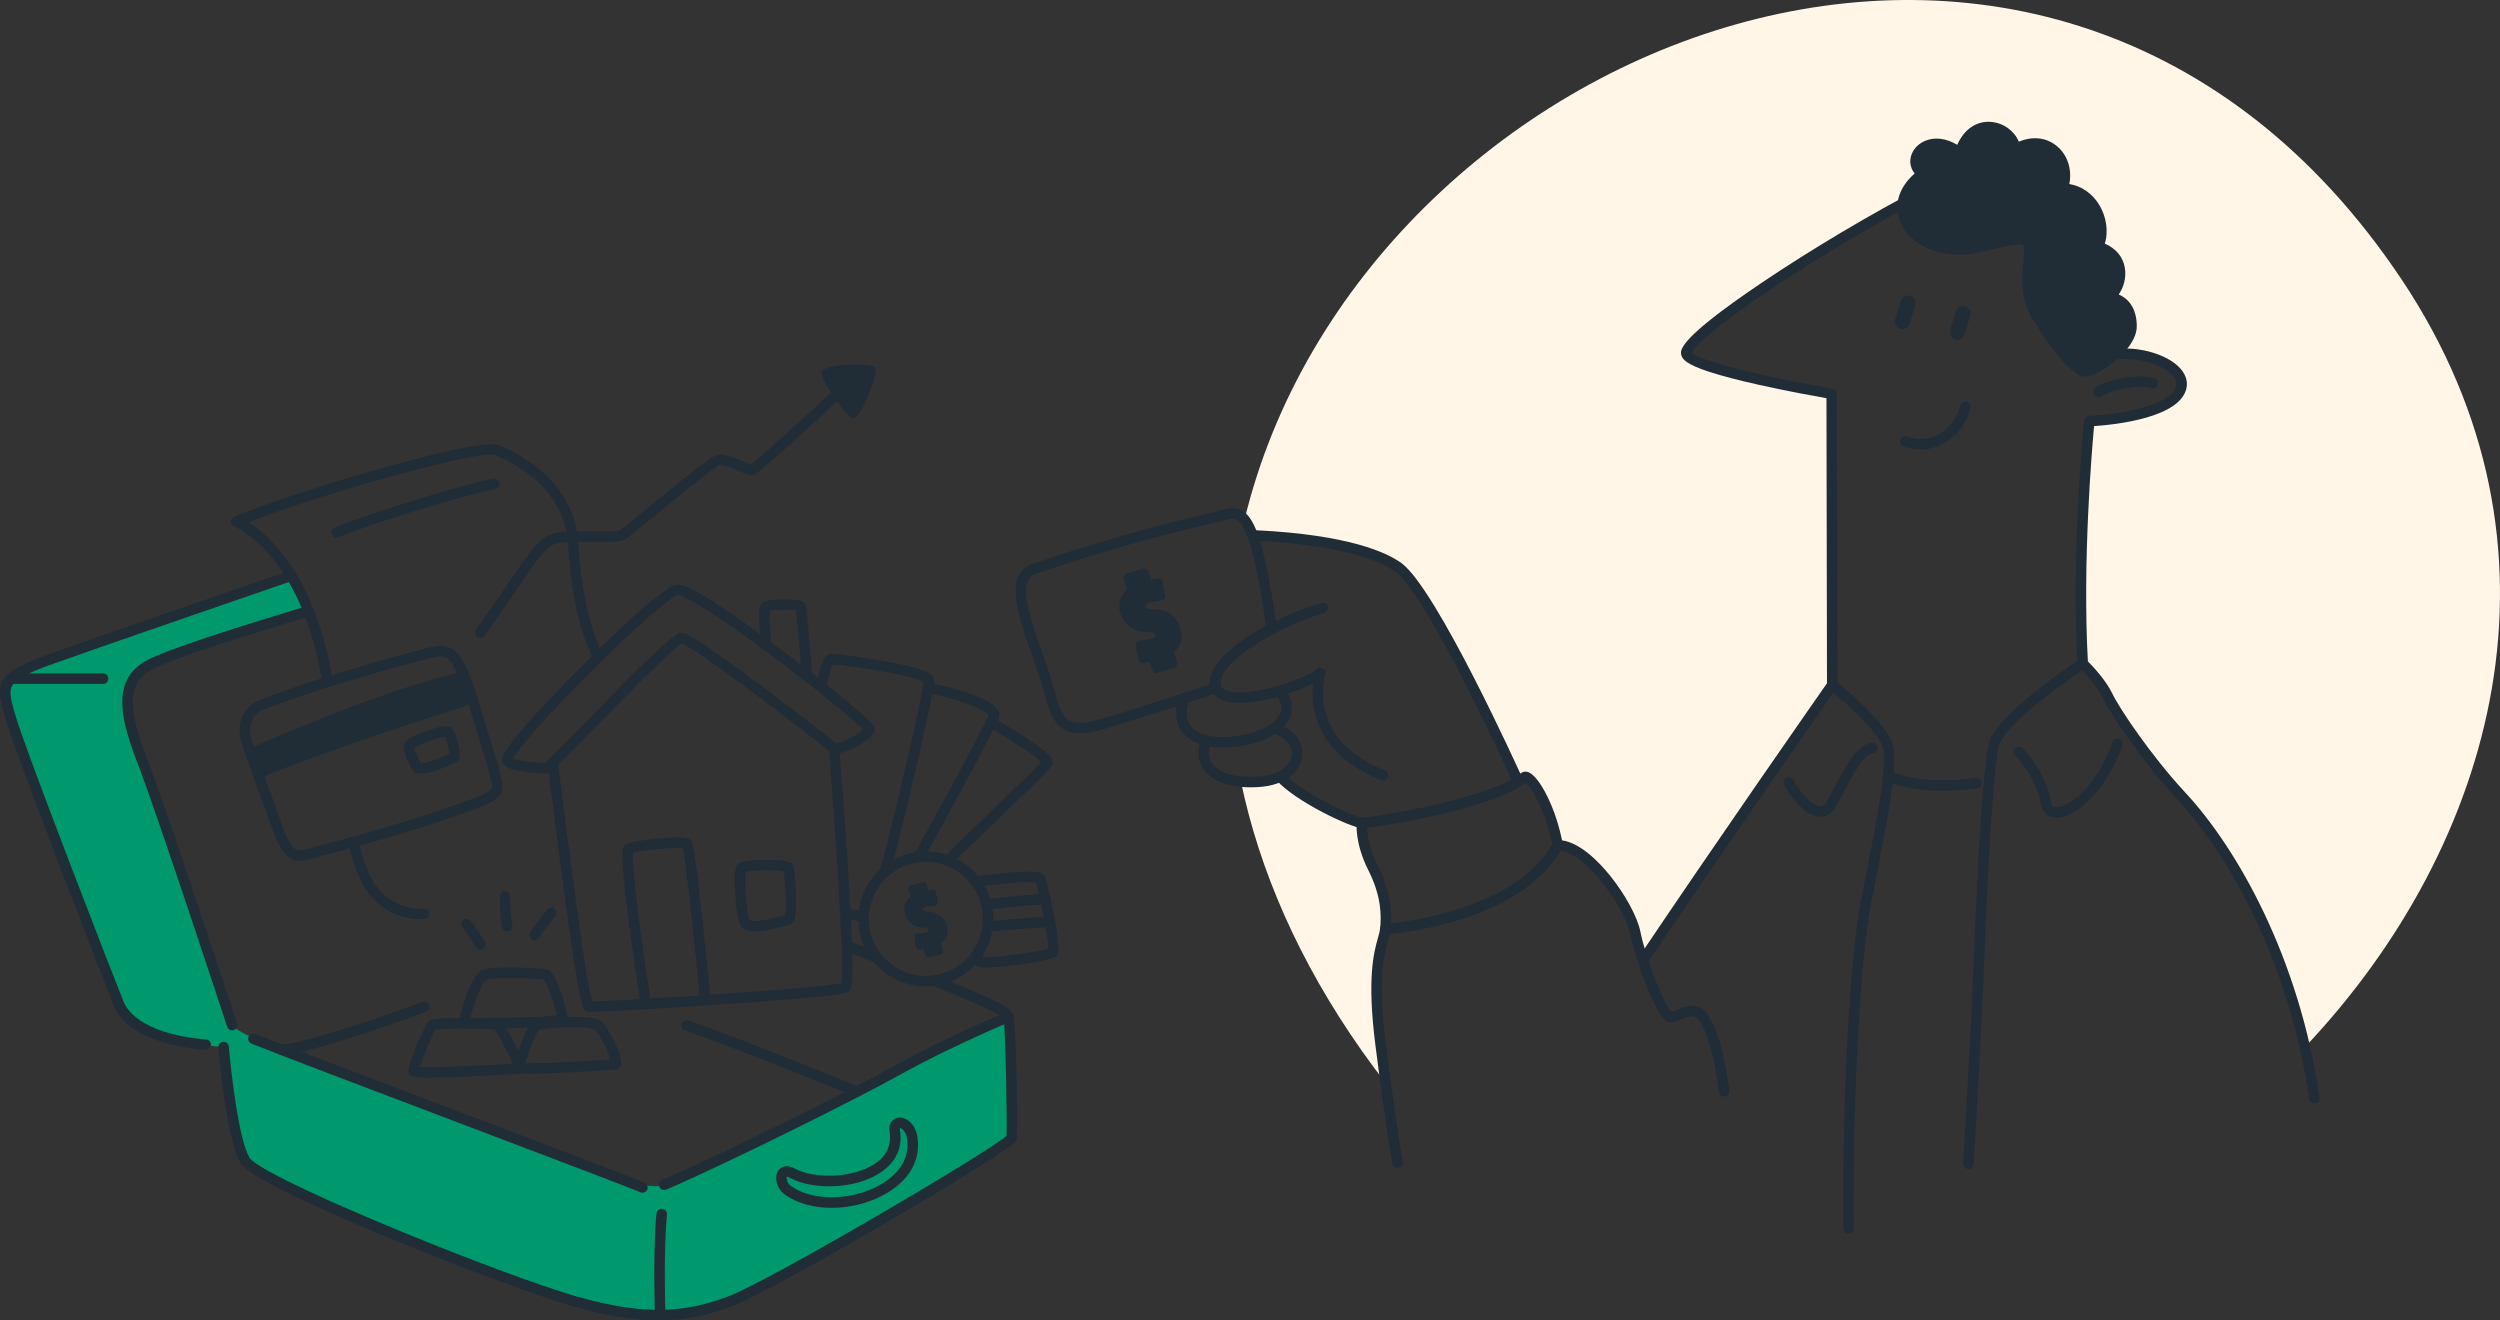 <?xml version="1.0" encoding="UTF-8"?><svg id="Financial_Portfolio" xmlns="http://www.w3.org/2000/svg" viewBox="0 0 1665.392 879.632"><rect x="0" y="0" width="1665.392" height="879.632" fill="#333333" stroke="none"/><defs><style>.cls-1{fill:#202d37;}.cls-2{fill:#00986d;}.cls-3{fill:#fff6e8;}</style></defs><g><path class="cls-2" d="M599.629,711.946c-31.216,17.414-125.91,62.571-157.15,77.304-4.625,2.181-17.274,.51-32.014-5.107-68.282-26.022-250.955-90.413-255.796-101.239-4.841-10.826-46.456-141.542-60.247-177.117-13.803-35.564-12.71-52.621,4.324-62.42,17.045-9.8,106.928-36.229,106.928-36.229l-11.664-23.65s-124.888,42.916-159.882,55.46C-.866,451.479,.441,455.921,7.496,479.416c7.044,23.495,63.161,172.086,71.543,189.055,12.748,25.806,69.904,29.03,69.904,29.03,0,0,5.131,60.912,14.373,75.629,9.241,14.717,153.99,72.885,209.426,90.679,55.436,17.794,84.526,14.028,113.616,3.076,29.078-10.952,186.833-104.018,187.522-108.817,.677-4.787-.344-74.251-2.055-80.76,0,0-40.98,17.212-72.196,34.637Z"/><g><path class="cls-3" d="M818.058,439.131v.006c6.759-6.854,17.021-13.909,29.078-20.217-12.057,6.306-22.326,13.366-29.078,20.211Z"/><path class="cls-3" d="M1599.863,186.177C1367.967-161.128,906.044,26.967,829.056,346.217c1.858,2.302,3.638,5.668,5.382,10.402,53.512,2.376,83.825,11.771,96.986,21.262,22.842,16.475,79.573,142.017,79.573,142.017v.012c2.34-1.093,4.573-2.209,6.664-3.338,0,0,14.907,18.59,19.979,46.492,20.419,0,48.155,40.434,51.659,58.156,.998,5.06,2.851,11.688,5.12,18.601,56.826-84.573,126.135-183.543,126.135-183.543l-.344-193.948s-94.325-15.964-96.808-26.691c-2.304-9.978,74.904-62.504,144.143-100.063-1.984,16.261,15.133,31.477,40.089,30.539,15.418-.582,38.747-11.273,43.118-4.466,4.371,6.794-5.512,27.534,4.704,46.171,10.203,18.625,26.56,38.878,33.366,39.531,3.73,.356,12.734-4.609,20.086-11.403,23.222-2.34,45.66,8.921,44.365,20.787-2.328,21.179-61.482,23.792-61.482,23.792,0,0-8.707,85.832-4.359,161.533,0,0,11.89,11.593,16.535,21.464,4.644,9.859,25.907,41.752,49.354,66.982,27.451,29.553,64.119,88.386,82.079,167.092,127.002-134.343,183.733-332.794,64.463-511.419Z"/><path class="cls-3" d="M922.848,618.986c.938-9.039,.938-22.747-8.101-40.671-9.039-17.936-7.448-30.159-7.448-30.159-5.702,0-42.465-17.105-54.438-30.872-4.038,1.96-9.206,3.278-15.537,3.587-3.92,.19-7.471,.119-10.667-.19,12.282,58.703,38.177,119.103,80.535,179.35,5.167,7.353,10.453,14.42,15.869,21.215-1.022-7.531-2.126-15.941-3.326-25.277-7.174-56.101,2.186-67.944,3.112-76.983Z"/></g><path class="cls-1" d="M1272.537,197.021c-2.666-.82-5.492,.677-6.311,3.343l-3.797,12.349c-.82,2.666,.677,5.492,3.342,6.311h0c2.666,.82,5.492-.677,6.311-3.343l3.797-12.349c.82-2.666-.677-5.492-3.343-6.311Z"/><path class="cls-1" d="M1309.15,204.143c-2.666-.82-5.492,.677-6.311,3.343l-3.797,12.349c-.82,2.666,.677,5.492,3.343,6.311,2.666,.82,5.492-.677,6.311-3.343l3.797-12.349c.82-2.666-.677-5.492-3.343-6.311Z"/><g><path class="cls-1" d="M1404.376,198.258c9.882-6.48,13.418-28.194-6.804-33.86,6.966-14.095-2.477-38.358-23.491-38.72,6.804-20.089-11.017-38.234-31.429-26.245-2.106-15.553-28.675-24.463-37.1,2.43-21.223-16.363-38.158,4.698-24.702,13.907-28.212,20.534-8.589,51.672,26.778,50.342,15.421-.58,38.75-11.273,43.124-4.468,4.374,6.804-5.508,27.541,4.698,46.172,10.206,18.631,26.569,38.882,33.374,39.53,6.804,.648,31.103-16.359,31.106-29.972,.003-19.117-15.067-19.279-15.553-19.117Z"/><path class="cls-1" d="M1415.147,198.262c-1.209-.872-2.494-1.556-3.762-2.08,3.427-4.844,5.095-11.363,4.148-17.473-1.149-7.428-5.953-13.255-13.379-16.411,2.478-8.073,1.116-17.853-3.813-25.943-4.585-7.524-11.66-12.388-19.829-13.774,1.892-9.862-1.227-19.508-8.477-25.409-6.958-5.665-16.122-6.612-25.155-2.779-2.938-7.108-10.16-12.48-18.415-13.18-9.755-.819-17.989,4.805-22.623,15.253-7.426-4.423-15.116-5.378-21.604-2.565-5.436,2.358-9.128,7.101-9.633,12.376-.324,3.385,.703,6.615,2.88,9.293-10.092,8.809-13.9,20.067-10.201,30.748,5.089,14.694,22.168,24.045,42.475,23.29,6.347-.239,13.635-2.016,20.683-3.735,5.26-1.283,10.227-2.494,14.092-2.871,4.587-.448,5.268,.523,5.273,.533,1.059,1.647,.57,6.533,.099,11.259-.946,9.47-2.243,22.441,4.475,34.703,8.833,16.123,26.419,40.409,36.111,41.333,.221,.021,.447,.031,.682,.031,5.614-.001,15.052-5.915,21.757-12.01,4.667-4.243,12.498-12.676,12.499-21.476,.002-10.861-4.503-16.389-8.282-19.113Zm-8.926,35.41c-7.61,6.919-15.301,10.385-17.065,10.19-4.153-.396-19.53-17.454-30.637-37.727-5.675-10.36-4.551-21.606-3.648-30.643,.673-6.727,1.203-12.04-1.175-15.74-1.813-2.821-4.963-3.845-9.001-3.845-4.922,0-11.164,1.522-17.911,3.167-6.71,1.636-13.648,3.329-19.288,3.541-16.966,.633-31.586-7.005-35.596-18.585-3.062-8.84,.951-18.109,11.01-25.43,.92-.669,1.457-1.743,1.44-2.88-.017-1.137-.585-2.195-1.523-2.837-2.346-1.605-3.471-3.658-3.252-5.936,.258-2.698,2.397-5.297,5.45-6.621,5.207-2.257,11.909-.687,18.39,4.309,.907,.699,2.099,.91,3.188,.567,1.092-.344,1.946-1.2,2.288-2.292,3.134-10.003,9.313-15.365,16.983-14.719,6.649,.564,12.495,5.708,13.308,11.713,.157,1.161,.885,2.166,1.938,2.678,1.054,.513,2.292,.463,3.303-.129,7.756-4.554,15.481-4.499,21.194,.151,5.992,4.878,8.013,13.495,5.147,21.953-.358,1.058-.19,2.224,.454,3.138,.643,.914,1.684,1.465,2.801,1.484,10.332,.178,15.928,6.856,18.344,10.821,4.413,7.243,5.245,16.425,2.07,22.849-.462,.934-.483,2.025-.06,2.976,.425,.951,1.25,1.665,2.253,1.945,8.751,2.452,11.35,7.886,11.988,12.012,.907,5.861-1.798,12.691-6.158,15.551-1.471,.964-1.998,2.87-1.231,4.453,.658,1.359,2.091,2.116,3.545,1.952,.546,.015,4.41,.231,7.499,3.223,2.761,2.674,4.16,6.851,4.159,12.415-.001,4.46-3.722,10.4-10.208,16.297Zm-.738-32.094c-.002,.001-.005,.002-.007,.002,.002-.001,.005-.001,.007-.002Zm-.009,.003c-.002,.001-.004,.001-.006,.002,.002-.001,.004-.001,.006-.002Z"/></g><path class="cls-1" d="M1455.886,528.128c-23.126-24.882-44.337-56.718-48.753-66.101-4.106-8.726-13.254-18.424-16.278-21.5-3.673-66.364,2.683-141.013,4.131-156.681,13.405-.885,59.433-5.469,61.763-26.725,.578-5.284-2.242-10.616-7.944-15.014-11.485-8.862-34.898-13.987-55.659-6.037-1.805,.691-2.708,2.715-2.017,4.521,.691,1.804,2.713,2.706,4.521,2.017,17.712-6.785,38.762-2.764,48.88,5.042,2.141,1.651,5.67,4.978,5.261,8.709-1.45,13.237-36.442,19.701-58.158,20.666-1.735,.077-3.151,1.415-3.327,3.144-.087,.861-8.678,86.989-4.362,162.09,.05,.871,.425,1.693,1.05,2.304,.114,.111,11.497,11.284,15.808,20.446,4.703,9.992,26.006,42.113,49.96,67.886,33.55,36.097,74.154,107.356,87.499,199.099,.254,1.742,1.749,2.997,3.46,2.996,.167,0,.337-.012,.508-.036,1.913-.278,3.238-2.055,2.96-3.968-13.576-93.335-55.031-165.987-89.3-202.856Z"/><path class="cls-1" d="M1281.713,124.117c-34.712,17.948-75.272,42.054-108.5,64.482-55.602,37.53-53.934,44.743-53.222,47.823,.675,2.916,3.382,6.295,18.495,11.237,8.238,2.693,19.505,5.641,33.485,8.761,18.838,4.203,37.677,7.608,44.737,8.85l.348,189.913c-7.12,10.179-72.227,103.341-125.54,182.69-1.078,1.605-.651,3.779,.953,4.857,.6,.402,1.277,.595,1.949,.595,1.126,0,2.232-.543,2.908-1.548,56.152-83.575,125.405-182.497,126.099-183.486,.413-.59,.634-1.294,.633-2.015l-.354-193.958c-.003-1.706-1.234-3.16-2.916-3.445-.224-.037-22.651-3.846-45.584-8.906-39.368-8.686-46.835-13.622-48.239-15.081,1.403-3.493,13.771-16.113,52.724-42.206,32.494-21.766,71.836-45.073,105.239-62.345,1.717-.888,2.39-3,1.502-4.716-.889-1.717-3.001-2.39-4.717-1.501Z"/><path class="cls-1" d="M1222.765,453.565c-1.5-1.219-3.704-.991-4.923,.511-1.219,1.5-.99,3.704,.511,4.923,9.101,7.391,33.273,28.72,35.795,38.527,3.154,12.271-2.897,44.098-13.863,99.297-11.665,58.713-13.042,189.682-12.393,221.503,.039,1.908,1.598,3.429,3.498,3.429,.023,0,.048,0,.072-.001,1.933-.039,3.468-1.638,3.428-3.57-.645-31.654,.708-161.851,12.26-219.997,11.488-57.819,17.318-88.633,13.777-102.402-3.546-13.793-34.629-39.351-38.162-42.219Z"/><path class="cls-1" d="M1385.513,439.132c-5.769,3.795-56.493,37.609-60.792,56.366-5.037,21.98-9.045,121.842-9.797,141.637-1.846,48.535-7.041,137.07-7.094,137.959-.113,1.93,1.359,3.586,3.289,3.699,.069,.004,.139,.006,.208,.006,1.839,0,3.382-1.435,3.491-3.295,.052-.889,5.252-89.495,7.1-138.103,2.067-54.381,5.828-123.766,9.625-140.338,3.112-13.578,42.79-42.199,57.815-52.082,1.615-1.062,2.063-3.232,1.001-4.847-1.062-1.614-3.231-2.063-4.847-1.002Z"/><path class="cls-1" d="M1411.883,492.246c-1.815-.66-3.825,.269-4.49,2.084-11.637,31.791-30.794,44.051-37.973,43.308-1.307-.138-2.695-.646-3.086-3.38-1.642-11.495-9.837-26.919-19.062-35.877-1.388-1.348-3.603-1.314-4.949,.072-1.347,1.387-1.315,3.603,.072,4.949,7.978,7.747,15.608,22.032,17.01,31.846,.761,5.325,4.232,8.821,9.285,9.351,.453,.048,.915,.071,1.387,.071,12.933,0,32.838-17.74,43.891-47.934,.664-1.815-.269-3.825-2.084-4.49Z"/><path class="cls-1" d="M1316.131,518.21c-.367,.058-36.892,5.559-56.62-4.742-1.714-.896-3.828-.232-4.723,1.482-.894,1.714-.231,3.828,1.482,4.723,10.782,5.629,25.457,7.077,37.712,7.077,12.46,0,22.418-1.498,23.219-1.622,1.91-.296,3.22-2.084,2.924-3.994-.296-1.91-2.09-3.226-3.994-2.924Z"/><path class="cls-1" d="M1247.08,494.771c-9.837,.915-17.381,15.182-24.676,28.977-2.085,3.942-4.055,7.666-5.918,10.739-1.48,2.44-2.854,2.69-3.892,2.648-5.976-.28-14.979-11.477-17.891-17.482-.843-1.738-2.936-2.467-4.677-1.622-1.739,.844-2.465,2.937-1.622,4.677,2.689,5.546,13.34,20.927,23.862,21.42,.171,.008,.345,.013,.523,.013,2.867,0,6.704-1.114,9.682-6.024,1.969-3.248,3.985-7.06,6.119-11.096,5.516-10.431,13.07-24.716,19.137-25.279,1.925-.18,3.34-1.885,3.161-3.81-.18-1.925-1.876-3.335-3.81-3.161Z"/><path class="cls-1" d="M1310.073,267.467c-1.888-.434-3.764,.736-4.2,2.619-1.88,8.105-7.596,15.55-14.917,19.43-4.538,2.404-11.782,4.561-20.542,1.182-1.803-.698-3.829,.202-4.525,2.005-.695,1.803,.202,3.829,2.006,4.525,3.792,1.463,7.696,2.191,11.574,2.191,5.072,0,10.1-1.246,14.765-3.718,9.198-4.875,16.099-13.859,18.458-24.034,.438-1.883-.735-3.763-2.618-4.2Z"/><path class="cls-1" d="M1435.094,251.782c-11.992-3.083-30.896,.923-39.153,6.427-1.608,1.072-2.043,3.245-.971,4.854,.675,1.012,1.784,1.559,2.915,1.559,.667,0,1.342-.191,1.938-.588,6.143-4.095,22.926-8.197,33.528-5.472,1.865,.479,3.779-.646,4.261-2.518,.481-1.872-.645-3.78-2.519-4.261Z"/><path class="cls-1" d="M1136.677,674.714c-6.606-7.575-14.552-4.165-19.299-2.127-1.316,.565-3.248,1.394-4.075,1.441-4.273-3.7-17.011-35.489-20.572-53.49-1.909-9.643-10.023-24.608-20.193-37.236-7.139-8.865-21.164-23.737-34.897-23.737-1.933,0-3.5,1.567-3.5,3.5s1.567,3.5,3.5,3.5c18.171,0,44.87,38.395,48.223,55.333,1.731,8.75,6.021,22.408,10.926,34.795,8.94,22.572,12.817,23.63,14.473,24.082,2.928,.798,5.817-.442,8.877-1.755,5.566-2.389,8.316-3.085,11.262,.294,7.66,8.786,12.458,37.704,13.66,48.105,.206,1.784,1.719,3.099,3.473,3.099,.134,0,.27-.008,.405-.023,1.92-.222,3.297-1.958,3.075-3.878-.185-1.614-4.686-39.685-15.337-51.902Z"/><path class="cls-1" d="M1012.439,523.09c-.46,.21-.95,.31-1.44,.31-1.33,0-2.6-.76-3.19-2.06-19.49-43.13-60.96-128.02-78.43-140.62-7.11-5.13-29.87-17.09-89.99-20.36-2.27-.12-4.6-.23-6.98-.33-.17-.01-.33-.03-.49-.06-.25-.74-.51-1.46-.76-2.14-.47-1.27-.93-2.41-1.38-3.43,.66-.87,1.73-1.42,2.92-1.36,1.41,.06,2.8,.12,4.18,.19,61.78,3,87,14.89,96.6,21.81,23.33,16.84,78.38,138.26,80.71,143.42,.8,1.76,.01,3.83-1.75,4.63Z"/><path class="cls-1" d="M859.469,477.48c-4.25,10.9-19.08,18.47-39.68,20.24-2.07,.18-4.02,.26-5.86,.26-16.69,0-23.99-6.85-26.95-11.24-3.12-4.62-4.19-10.33-3.21-16.2,.46-2.74,1.37-5.52,2.73-8.25,.48-.15,.96-.31,1.43-.46,1.19-.39,2.38-.77,3.56-1.16,1.59,.92,2.19,2.93,1.35,4.6-.46,.9-.85,1.8-1.17,2.71-1.97,5.42-1.61,10.82,1.11,14.84,4.19,6.22,13.57,9.04,26.41,7.93,17.35-1.5,30.6-7.7,33.76-15.81,1.96-5.04-.72-9.49-3.33-12.33-1.3-1.42-1.2-3.64,.22-4.94,1.43-1.31,3.64-1.21,4.95,.22,5.57,6.08,7.23,13.04,4.68,19.59Z"/><path class="cls-1" d="M849.318,481.899c-1.869-.464-3.773,.675-4.241,2.552-.467,1.876,.676,3.774,2.552,4.241,8.335,2.073,13.516,7.773,12.892,14.184-.602,6.182-7.083,13.688-23.37,14.498-20.12,1.019-27.336-5.374-29.849-9.266-2.498-3.869-2.624-8.631-.349-13.065,.883-1.72,.204-3.83-1.516-4.713-1.722-.88-3.83-.204-4.712,1.516-3.398,6.621-3.138,14.119,.696,20.058,3.118,4.831,11.307,12.572,31.737,12.572,1.389,0,2.836-.036,4.34-.11,20.741-1.034,29.118-11.857,29.99-20.811,.974-10.007-6.328-18.71-18.17-21.655Z"/><path class="cls-1" d="M1018.074,514.353c-1.815-.657-3.633-.379-4.995,.756-20.803,17.379-100.055,29.551-105.766,29.551-4.433-.153-39.981-16.054-51.82-29.679-1.267-1.457-3.477-1.615-4.938-.346-1.459,1.268-1.614,3.479-.346,4.938,12.398,14.269,50.351,32.087,57.092,32.087,6.285,0,84.669-11.581,109.105-30.252,3.75,3.119,13.586,19.157,17.791,42.283,.308,1.69,1.78,2.875,3.439,2.875,.208,0,.418-.018,.63-.058,1.902-.346,3.163-2.168,2.817-4.069-4.429-24.356-15.801-45.476-23.01-48.086Z"/><path class="cls-1" d="M923.206,695.532c-5.581-43.682-1.113-59.649,1.556-69.189,.722-2.58,1.345-4.808,1.571-6.991,.951-9.203,1.109-23.634-8.46-42.616-8.347-16.556-7.117-27.978-7.099-28.14,.24-1.91-1.109-3.657-3.021-3.906-1.912-.244-3.674,1.101-3.923,3.019-.07,.542-1.623,13.503,7.792,32.178,8.741,17.342,8.608,30.418,7.747,38.745-.165,1.592-.688,3.46-1.35,5.825-2.812,10.052-7.519,26.874-1.758,71.963,7.099,55.549,11.207,78.495,11.248,78.721,.306,1.691,1.779,2.879,3.44,2.879,.206,0,.415-.019,.626-.057,1.901-.344,3.166-2.164,2.822-4.066-.04-.224-4.123-23.037-11.193-78.363Z"/><path class="cls-1" d="M1039.298,559.982c-1.702-.914-3.824-.275-4.74,1.426-25.411,47.275-111.097,54.029-111.959,54.092-1.928,.141-3.377,1.816-3.237,3.744,.133,1.842,1.669,3.247,3.486,3.247,.085,0,.17-.003,.256-.009,3.678-.266,90.382-7.087,117.62-57.76,.915-1.703,.276-3.825-1.426-4.74Z"/><path class="cls-1" d="M560.587,254.971c-20.588,19.255-54.202,50.099-60.528,54.438-1.256-.39-3.589-1.373-5.381-2.127-5.411-2.279-11.546-4.855-15.706-4.54-3.732,.287-13.391,7.528-46.982,35.219-8.503,7.009-17.295,14.257-18.858,15.169-2.013,1.119-12.625,1.001-19.647,.923-8.504-.093-17.296-.191-22.971,.859-10.17,1.883-15.436,9.557-32.882,34.982-5.409,7.883-12.141,17.693-20.606,29.669-1.116,1.579-.741,3.763,.837,4.878,.614,.434,1.319,.643,2.018,.643,1.098,0,2.179-.516,2.861-1.48,8.494-12.015,15.241-21.848,20.662-29.749,17.045-24.841,21.337-30.755,28.385-32.06,5.006-.927,13.453-.832,21.619-.742,12.556,.141,19.828,.121,23.25-1.875,1.963-1.145,8.134-6.21,19.786-15.815,13.576-11.191,38.722-31.921,43.279-33.651,.022,0,.044-.001,.066-.001,2.62,0,8.341,2.409,12.173,4.023,4.421,1.861,6.814,2.833,8.641,2.833,1.873,0,3.226,0,34.668-28.684,15.062-13.741,29.95-27.66,30.098-27.799,1.412-1.32,1.486-3.535,.166-4.947-1.32-1.411-3.535-1.487-4.947-.166Z"/><g><path class="cls-1" d="M548.861,248.21c-1.472,1.991,16.244,29.61,19.945,28.787,3.701-.823,14.805-29.199,12.954-31.255-1.851-2.056-29.404-2.262-32.9,2.467Z"/><path class="cls-1" d="M564.772,242.98c-6.581,.317-14.892,1.327-17.118,4.338-.507,.687-1.695,2.293,6.983,15.644,6.71,10.32,11.448,15.542,14.099,15.542,.137,0,.269-.014,.395-.042,4.837-1.075,12.581-24.15,12.655-24.383,2.298-7.182,1.798-8.552,1.088-9.34-2.244-2.493-17.944-1.768-18.103-1.759Zm3.801,32.499c-3.605-1.343-17.473-22.682-18.265-26.645,3.623-3.374,26.325-3.666,30.181-2.111,.21,4.354-9.167,26.942-11.916,28.756Z"/></g><path class="cls-1" d="M329.644,318.925c-5.314-.616-76.07,20.02-106.777,32.507-1.79,.728-2.652,2.77-1.924,4.561,.553,1.359,1.862,2.183,3.244,2.183,.439,0,.885-.084,1.317-.259,32.658-13.281,98.155-31.614,103.567-32.02,1.822,.1,3.425-1.25,3.641-3.087,.226-1.919-1.147-3.659-3.067-3.885Zm-.817,6.952c.049,.006,.108,.013,.178,.017-.07-.003-.129-.011-.178-.017Z"/><path class="cls-1" d="M192.871,380.173c-1.249,.43-125.311,43.076-159.921,55.474-17.042,6.104-27.022,10.733-30.951,17.7-3.902,6.919-1.497,14.938,2.144,27.074,7.235,24.115,65.15,173.509,71.661,189.373,9.916,24.161,49.166,28.749,60.96,29.579,.084,.006,.167,.009,.249,.009,1.821,0,3.358-1.409,3.488-3.254,.136-1.929-1.317-3.602-3.245-3.737-22.209-1.565-48.313-9.02-54.977-25.255-6.495-15.826-64.241-164.756-71.432-188.727-3.237-10.788-5.191-17.301-2.752-21.624,2.473-4.385,9.849-8.328,27.214-14.549,34.568-12.383,158.588-55.015,159.836-55.444,1.828-.628,2.801-2.62,2.172-4.448-.628-1.827-2.617-2.801-4.448-2.172Z"/><path class="cls-1" d="M68.647,448.603H7.338c-1.933,0-3.5,1.567-3.5,3.5s1.567,3.5,3.5,3.5h61.309c1.933,0,3.5-1.567,3.5-3.5s-1.567-3.5-3.5-3.5Z"/><path class="cls-1" d="M204.689,403.777c-3.687,1.084-90.486,26.661-107.685,36.553-21.528,12.384-17.909,35.631-5.852,66.725,13.601,35.076,59.722,175.525,60.186,176.94,.484,1.474,1.853,2.409,3.325,2.409,.362,0,.73-.057,1.092-.176,1.837-.603,2.837-2.58,2.234-4.417-.465-1.416-46.643-142.041-60.311-177.288-14.918-38.473-9.983-50.765,2.815-58.126,16.484-9.482,105.274-35.642,106.169-35.905,1.855-.545,2.916-2.491,2.371-4.345-.545-1.854-2.489-2.915-4.345-2.371Z"/><path class="cls-1" d="M429.594,787.967c-2.832-1.498-47.511-18.463-120.176-46.017-59.908-22.718-121.856-46.208-139.294-53.219-1.794-.725-3.832,.148-4.553,1.941-.721,1.794,.148,3.832,1.942,4.553,17.503,7.037,79.484,30.54,139.424,53.27,57.117,21.659,116.178,44.055,119.383,45.659,.522,.276,1.082,.407,1.634,.407,1.255,0,2.468-.678,3.096-1.864,.904-1.708,.252-3.826-1.456-4.731Z"/><path class="cls-1" d="M670.466,674.086c-.412,.173-41.52,17.481-72.545,34.797-31.32,17.482-117.717,60.333-156.829,77.147-1.776,.764-2.597,2.822-1.833,4.599,.57,1.325,1.86,2.118,3.217,2.118,.461,0,.93-.092,1.381-.285,39.272-16.884,126.025-59.911,157.476-77.466,30.678-17.123,71.435-34.284,71.843-34.455,1.782-.749,2.621-2.8,1.872-4.582-.749-1.783-2.8-2.621-4.582-1.873Z"/><path class="cls-1" d="M441.109,805.314c-1.929-.188-3.631,1.233-3.812,3.157-2.426,25.877-1.038,67.357-1.024,67.773,.065,1.891,1.619,3.38,3.496,3.38,.041,0,.081-.001,.122-.002,1.932-.066,3.444-1.687,3.378-3.618-.014-.412-1.387-41.451,.998-66.879,.18-1.925-1.233-3.632-3.158-3.812Z"/><path class="cls-1" d="M572.267,723.941c-.724-.296-72.888-29.804-113.498-44.138-1.822-.642-3.821,.312-4.465,2.136-.644,1.823,.312,3.822,2.135,4.466,40.448,14.275,112.454,43.719,113.177,44.015,.434,.178,.883,.262,1.324,.262,1.379,0,2.686-.82,3.241-2.175,.732-1.789-.124-3.833-1.914-4.565Z"/><path class="cls-1" d="M313.562,613.496c-1.159-1.546-3.352-1.861-4.9-.7-1.546,1.159-1.86,3.353-.7,4.899,4.981,6.642,8.893,13.048,8.932,13.112,.659,1.082,1.812,1.68,2.993,1.68,.62,0,1.248-.165,1.817-.511,1.651-1.005,2.175-3.158,1.17-4.809-.166-.273-4.119-6.749-9.312-13.672Z"/><path class="cls-1" d="M340.014,597.146c.05-1.933-1.475-3.54-3.407-3.591-1.894-.018-3.54,1.475-3.591,3.407-.201,7.686,.281,14.64,1.435,20.665,.321,1.676,1.788,2.843,3.434,2.843,.218,0,.44-.021,.662-.064,1.899-.363,3.143-2.196,2.78-4.096-1.059-5.532-1.5-11.98-1.312-19.165Z"/><path class="cls-1" d="M364.543,605.963c-.301,.358-7.423,8.859-11.293,15.188-1.009,1.649-.489,3.804,1.16,4.812,.57,.349,1.2,.515,1.822,.515,1.179,0,2.33-.596,2.989-1.675,3.595-5.88,10.612-14.255,10.682-14.339,1.243-1.48,1.051-3.688-.43-4.932-1.478-1.242-3.686-1.05-4.931,.43Z"/><path class="cls-1" d="M281.379,667.387c-.699,.262-70.155,26.188-93.845,28.558-1.923,.192-3.327,1.907-3.134,3.831,.18,1.805,1.702,3.151,3.478,3.151,.117,0,.234-.006,.353-.018,24.59-2.46,92.714-27.885,95.602-28.966,1.811-.678,2.728-2.695,2.051-4.506-.678-1.81-2.695-2.724-4.505-2.051Z"/><g><g><path class="cls-1" d="M401.287,435.594c-6.067-13.044-13.377-33.303-16.073-74.522-2.811-42.959-44.833-61.348-53.228-64.598-7.723-2.987-45.177,6.365-75.24,14.737-38.702,10.778-78.249,23.736-100.752,33.012-1.323,.545-2.174,1.843-2.16,3.274,.015,1.431,.905,2.711,2.239,3.229,.115,.044,11.688,4.659,24.704,20.209,11.731,14.016,26.989,39.941,34.06,84.409,2.266-.728,4.516-1.442,6.744-2.14-7.455-45.767-23.472-72.627-35.827-87.226-7.799-9.216-15.105-14.835-20.177-18.054,54.523-21.266,154.775-48.098,163.882-44.922,7.7,2.981,46.237,19.811,48.77,58.527,2.772,42.377,10.387,63.419,16.712,77.017,.815,1.753,2.898,2.511,4.649,1.698,1.752-.815,2.513-2.897,1.697-4.65Z"/><path class="cls-1" d="M243.28,591.893c8.889,13.604,21.835,20.495,38.493,20.495,.292,0,.589-.002,.884-.006,1.933-.028,3.477-1.618,3.449-3.551-.028-1.915-1.589-3.449-3.499-3.449h-.052c-14.528,.197-25.769-5.616-33.416-17.318-4.808-7.358-8.153-16.985-9.88-28.256-2.35,.657-4.617,1.285-6.779,1.879,1.613,10.014,4.77,20.979,10.8,30.207Z"/></g><path class="cls-1" d="M324.866,487.08c-1.75-5.717-3.799-12.406-6.204-20.323l-.051-.17c-.044-.151-.088-.299-.109-.356-2.417-7.911-4.573-14.049-6.593-18.77-7.497-17.458-14.751-19.001-27.212-15.789-41.898,10.744-81.57,23.025-111.71,34.583-11.166,4.293-16.165,16.713-11.888,29.531,.529,1.587,1.154,3.413,1.871,5.434,1.454,4.144,3.228,9.015,5.281,14.655l1.704,4.665c3.715,10.131,7.925,21.614,12.022,33.21,5.396,15.296,10.879,19.589,17.816,19.589,3.199,0,6.708-.913,10.658-2.082,1.69-.5,3.438-1.018,5.329-1.501,15.786-4.034,53.447-14.358,82.994-24.552,29.715-10.242,37.702-12.995,35.73-24.055-1.102-6.189-3.602-14.351-9.64-34.069Zm-.516,40.746c-4.585,2.661-13.582,5.841-27.856,10.761h-.001c-29.334,10.119-66.756,20.377-82.445,24.388-2.019,.516-3.912,1.076-5.582,1.57-4.973,1.471-8.565,2.532-11.137,1.373-2.951-1.333-5.731-5.939-8.75-14.498-4.112-11.637-8.33-23.141-12.051-33.29l-1.699-4.649c-2.045-5.62-3.812-10.474-5.257-14.591-.705-1.983-1.315-3.767-1.832-5.317-3.099-9.289,.091-17.836,7.756-20.783,29.895-11.463,69.294-23.657,110.944-34.337,2.635-.679,4.857-1.251,6.866-1.251,4.382,0,7.75,2.726,12.17,13.018,1.918,4.482,3.989,10.39,6.361,18.146l.135,.451c2.399,7.897,4.449,14.592,6.201,20.314,5.951,19.433,8.414,27.476,9.441,33.247,.37,2.077,.574,3.222-3.264,5.449Z"/></g><g><path class="cls-1" d="M166.273,500.061c1.651,4.704,3.765,10.488,6.129,16.986,44.116-18.494,118.094-42.073,142.753-49.794-2.352-7.697-4.454-13.72-6.462-18.411-45.921,10.18-112.321,38.224-142.421,51.219Z"/><path class="cls-1" d="M310.073,448.252c-.283-.664-.996-1.028-1.704-.875-32.532,7.212-80.54,24.474-142.691,51.307-.723,.312-1.081,1.131-.821,1.874,1.451,4.132,3.222,8.998,5.273,14.633l.862,2.369c.14,.386,.433,.697,.809,.861,.191,.084,.396,.126,.601,.126,.197,0,.395-.039,.58-.116,44.51-18.661,120.416-42.794,142.621-49.746,.787-.246,1.227-1.082,.986-1.87-2.396-7.841-4.528-13.913-6.518-18.562Zm-136.798,66.806l-.325-.894c-1.833-5.035-3.443-9.457-4.796-13.281,60.583-26.108,107.544-43.025,139.643-50.303,1.688,4.096,3.491,9.253,5.486,15.688-23.634,7.416-96.124,30.551-140.008,48.79Z"/></g><path class="cls-1" d="M301.092,484.977c-1.433-1.29-3.367-1.312-4.697-1.225-6.424,.445-23.175,6.667-26.217,10.283-4.041,4.803,4.516,18.717,4.605,18.855,1.108,1.712,2.883,2.568,5.6,2.568,2.751-.001,6.468-.879,11.434-2.636,5.786-2.048,11.621-4.767,12.5-5.294,1.14-.684,1.796-1.841,1.95-3.439,.305-3.162-1.696-15.981-5.175-19.112Zm-28.236,11.312h0Zm24.574-5.559h0Zm-17.152,17.744c-1.958-3.262-3.876-8.207-4.195-10.331,3.46-2.286,16.334-7.13,20.577-7.423,1.102,2.372,2.438,8.55,2.639,11.52-4.806,2.29-15.71,6.508-19.021,6.234Z"/><path class="cls-1" d="M372.971,659.055c-4.892-12.622-7.157-13.067-8.658-13.362-2.321-.455-37-2.964-43.846,.829-3.829,2.12-7.5,10.294-9.906,16.776-1.196,3.222-5.01,14.071-3.889,18.401,.528,2.042,2.133,3.36,4.089,3.36h.003l2.36-.002c32.221-.023,55.535-.243,62.069-2.865,2.063-.827,2.958-2.864,2.658-6.055-.411-4.374-2.886-11.937-4.881-17.083Zm-62.209,22.505h0Zm2.781-3.502c.93-6.553,7.18-23.316,10.314-25.411,1.686-.89,7.855-1.198,14.838-1.198,9.229,0,19.88,.54,23.474,.993,2.577,3.437,7.971,18.377,8.681,23.744-8.65,1.823-36.419,1.856-57.308,1.872Z"/><path class="cls-1" d="M334.568,680.759c-1.006-1.114-1.956-2.167-17.502-2.585-8.438-.229-17.588-.11-23.312,.299-5.898,.421-7.823,.997-8.953,2.68-2.094,3.116-13.699,28.305-12.653,33.019,.749,3.367,4.045,3.687,13.976,3.687h.378c5.822-.005,13.82-.221,23.773-.643,16.753-.709,34.649-1.826,36.143-2.024,1.382-.185,2.542-1.121,3.028-2.443,.546-1.487,1.112-3.025-6.35-17.261-2.151-4.106-7.067-13.106-8.528-14.727Zm-43.956,4.296h.001c-.001,.002-.003,.005-.004,.007,.001-.002,.003-.005,.004-.007Zm-2.896-1.951h0Zm-8.113,27.636c1.879-6.135,7.904-20.292,10.498-24.846,5.716-1.152,33.824-1.074,39.656,.12,2.241,3.416,9.283,16.348,11.941,22.54-12.762,.878-51.249,2.878-62.095,2.186Z"/><path class="cls-1" d="M400.525,680.366c-1.106-.882-4.474-3.56-24.179-2.948-4.385,.137-18.913,.75-21.751,2.892,0,0,0,.001-.001,.001-.672,.508-2.718,2.052-7.675,15.305-5.003,13.374-4.344,15.507-4.062,16.417,.863,2.795,3.446,3.255,10.74,3.255,.782,0,1.618-.006,2.511-.014,5.223-.049,12.401-.306,21.336-.765,15.715-.809,31.419-1.961,32.861-2.122,1.648-.183,2.97-1.327,3.449-2.984,1.493-5.168-8.123-24.966-13.23-29.036Zm-50.432,27.862c1.537-5.927,6.669-19.247,8.697-22.202,5.787-1.703,33.591-2.751,37.372-.185,3.205,2.555,8.844,14.46,10.397,19.84-10.931,.833-46.257,3.056-56.466,2.548Z"/><path class="cls-1" d="M460.1,559.659c-1.063-1.082-2.844-2.894-21.849-1.067-4.197,.402-18.133,1.873-21.269,3.869-2.292,1.459-4.102,2.611,.51,40.93,2.239,18.597,5.737,43.243,9.358,65.93,.274,1.722,1.762,2.949,3.452,2.949,.184,0,.369-.015,.556-.045,1.909-.305,3.209-2.099,2.904-4.008-7.705-48.275-12.929-91.733-12.103-100.137,5.732-1.58,27.247-3.856,33.179-3.175,2.166,9.92,8.142,66.463,11.589,101.743,.189,1.924,1.911,3.338,3.824,3.143,1.924-.188,3.331-1.9,3.143-3.824-.025-.254-2.52-25.761-5.271-51.232-5.694-52.708-6.773-53.806-8.023-55.075Z"/><path class="cls-1" d="M511.411,572.746c-3.164-.022-13.83,.09-18.479,1.96h-0c-2.364,.952-4.243,3.054-3.293,19.189,.439,7.449,1.525,16.884,2.965,21.173,1.334,3.974,5.187,5.444,10.44,5.444,5.795,0,13.295-1.792,20.988-3.985,.807-.231,1.431-.41,1.818-.506,.981-.245,2.331-.954,3.197-2.948,2.59-5.964,.882-33.46-.984-36.819-.762-1.373-1.915-3.446-16.651-3.508Zm11.456,36.834c-.232,.066-.485,.138-.756,.215-19.403,5.534-22.479,3.471-22.872,3.046-2.159-6.435-3.451-26.838-2.545-32,5.716-1.429,20.814-1.327,25.345-.396,.959,5.456,2.092,24.212,.827,29.135Z"/><path class="cls-1" d="M602.582,745.099c-2.707-1.056-5.5-.742-7.472,.841-1.245,1.001-3.224,3.384-2.487,8.102,1.345,8.609-1.847,15.655-9.488,20.942-14.905,10.315-41.603,10.297-53.772,3.407h-.001c-5.44-3.079-9.353-1.043-11.049,1.638-2.603,4.112-1.265,11.677,4.816,15.959,8.191,5.769,19.291,8.623,30.964,8.623,12.885-.001,26.468-3.479,37.598-10.356,14.773-9.128,21.694-22.211,19.488-36.841-1.058-7.018-5.136-10.963-8.599-12.315Zm-14.569,43.2c-18.693,11.55-45.991,12.432-60.853,1.966-1.684-1.187-2.839-2.987-3.089-4.817-.119-.868,.023-1.393,.118-1.601,.213,.008,.764,.091,1.726,.636,14.484,8.2,43.737,8.344,61.204-3.742,9.896-6.848,14.191-16.453,12.421-27.779-.124-.792-.07-1.253-.017-1.478,.249,.029,.719,.159,1.326,.58,1.71,1.185,2.985,3.576,3.41,6.394,2.377,15.764-9.158,25.464-16.246,29.843Z"/><path class="cls-1" d="M850.599,418.43c-3.82-27.14-7.43-45.84-11.21-58.07-.55-1.79-1.11-3.43-1.67-4.95-.27-.72-.54-1.45-.84-2.18-3.49-8.68-9.06-17.21-20.27-14.06-2.94,.83-7.44,1.89-13.15,3.24-20.51,4.84-58.7,13.85-115.55,33.18-4.3,1.46-7.44,4.16-9.31,8.02-5.64,11.6,1.51,31.94,9.09,53.47,1.04,2.96,2.09,5.94,3.11,8.92,1.77,5.18,3.18,10.06,4.42,14.37,3.59,12.49,6.19,21.52,13.93,25.79,2.84,1.57,6.16,2.36,10.19,2.36,4.28,0,9.35-.89,15.49-2.66,12.52-3.62,32.47-9.98,48.94-15.32,2.18-.7,4.3-1.39,6.33-2.05,.52-.17,1.05-.34,1.57-.51,6.7-2.18,13.33-4.34,19.6-6.42,.91-.3,1.66-.97,2.07-1.84,.41-.88,.44-1.88,.08-2.77-3.18-8.02,11.35-22.38,35.34-34.93,1.31-.68,2.05-2.12,1.84-3.59Zm-44.55,37.48c-4.72,1.56-9.61,3.15-14.56,4.76-1.18,.39-2.37,.77-3.56,1.16-.47,.15-.95,.31-1.43,.46-17.19,5.6-39.91,12.88-53.62,16.84-9.84,2.85-16.31,3.14-20.35,.91-5.2-2.88-7.46-10.73-10.58-21.6-1.27-4.39-2.7-9.37-4.53-14.71-1.03-2.99-2.08-5.99-3.13-8.97-6.76-19.23-13.76-39.11-9.39-48.1,1.05-2.17,2.73-3.58,5.26-4.44,56.53-19.22,94.51-28.18,114.91-33,6.01-1.41,10.36-2.44,13.44-3.31,.77-.22,1.65-.46,2.61-.46,2.41,0,5.38,1.54,8.66,8.95,.45,1.02,.91,2.16,1.38,3.43,.25,.68,.51,1.4,.76,2.14,3.83,11.33,7.48,29.6,11.41,57.01-24.84,13.38-38.32,27.56-37.28,38.93Z"/><path class="cls-1" d="M922.727,513.322c-52.749-21.137-40.377-62.148-39.826-63.875,.476-1.469-.066-3.074-1.334-3.954-1.268-.88-2.962-.826-4.171,.133-7.772,6.164-34.693,15.668-51.595,15.666-2.71,0-5.165-.244-7.24-.786-2.73-.713-4.449-1.892-5.11-3.501-.78-1.9-.534-4.223,.73-6.904,6.423-13.627,36.302-32.005,68.022-41.838,1.847-.573,2.879-2.533,2.307-4.379-.571-1.846-2.532-2.88-4.379-2.307-34.484,10.69-64.883,29.843-72.281,45.541-2.136,4.532-2.43,8.753-.874,12.545,1.541,3.756,4.844,6.318,9.818,7.617,14.725,3.847,43.03-4.399,57.882-11.881-.54,4.951-.618,11.777,1.193,19.379,3.283,13.774,13.626,32.77,44.256,45.044,.427,.171,.867,.252,1.301,.252,1.388,0,2.702-.832,3.25-2.199,.719-1.794-.153-3.832-1.947-4.551Z"/><path class="cls-1" d="M616.76,567.175c-24.799,0-44.975,20.176-44.975,44.975s20.175,44.975,44.975,44.975,44.975-20.176,44.975-44.975-20.175-44.975-44.975-44.975Zm0,82.949c-20.939,0-37.975-17.035-37.975-37.975s17.035-37.975,37.975-37.975,37.975,17.035,37.975,37.975-17.035,37.975-37.975,37.975Z"/><g><path class="cls-1" d="M627.599,613.41c-.793-1.137-1.698-2.033-2.714-2.688-1.017-.654-2.066-1.14-3.148-1.456-1.082-.316-2.154-.478-3.216-.488-.943,.007-1.769-.097-2.48-.31-.71-.213-1.244-.482-1.603-.807-.358-.325-.613-.606-.765-.845-.152-.238-.253-.455-.301-.65-.054-.216-.068-.455-.041-.715,.026-.26,.113-.582,.259-.964,.146-.382,.458-.743,.938-1.082,.479-.339,1.09-.59,1.832-.754,1.782-.424,3.828-.673,6.137-.747,.184,0,.337-.079,.459-.236,.122-.157,.172-.325,.15-.504l-.975-6.494c-.022-.178-.109-.318-.261-.418-.152-.1-.307-.141-.464-.126-1.403,.192-2.818,.431-4.243,.721l-1.331-5.299c-.043-.173-.146-.309-.309-.406-.163-.097-.331-.124-.504-.081l-7.867,1.976c-.174,.044-.304,.145-.39,.305-.087,.16-.108,.327-.065,.5l1.535,6.112c-1.82,1.195-3.082,2.635-3.787,4.321-.706,1.687-.797,3.57-.274,5.65,.37,1.474,.958,2.783,1.765,3.929,.806,1.145,1.716,2.04,2.73,2.684,1.014,.644,2.058,1.131,3.131,1.46,1.073,.33,2.149,.485,3.228,.468,.943-.006,1.77,.097,2.48,.31,.71,.214,1.239,.484,1.586,.811,.347,.327,.597,.61,.749,.849,.152,.238,.255,.466,.31,.682,.049,.195,.061,.428,.037,.699-.024,.271-.105,.591-.243,.96-.138,.369-.446,.723-.925,1.062-.479,.339-1.101,.593-1.865,.762-.694,.174-1.459,.315-2.296,.421-.837,.107-1.522,.181-2.052,.222-.531,.042-1.049,.068-1.552,.079-.206,.006-.371,.082-.496,.228-.124,.147-.173,.32-.146,.52l.975,6.495c.043,.173,.136,.311,.277,.414,.141,.103,.29,.146,.447,.13,1.23-.148,2.59-.374,4.08-.68l1.331,5.299c.043,.173,.14,.304,.289,.394,.149,.089,.31,.112,.484,.069l7.867-1.976c.173-.043,.304-.14,.394-.289,.089-.149,.112-.31,.069-.484l-1.495-5.949c1.988-1.168,3.296-2.585,3.926-4.252,.629-1.667,.658-3.639,.087-5.914-.37-1.474-.952-2.779-1.744-3.916Z"/><path class="cls-1" d="M628.829,612.552c-.9-1.292-1.954-2.331-3.133-3.092-1.134-.73-2.324-1.279-3.539-1.635-1.21-.353-2.429-.537-3.648-.548-.8,0-1.472-.076-2.037-.246-.643-.193-.919-.385-1.024-.48-.362-.329-.481-.497-.51-.542-.09-.141-.11-.209-.11-.21-.005-.019-.016-.079-.004-.196,.005-.045,.03-.219,.168-.581,.001-.001,.06-.149,.405-.393,.311-.221,.744-.394,1.311-.519,1.677-.399,3.642-.636,5.79-.705,.651,0,1.235-.29,1.645-.818,.365-.473,.521-1.025,.447-1.645l-.97-6.454c-.076-.618-.405-1.147-.921-1.486-.439-.29-.942-.418-1.495-.361-.974,.134-1.955,.29-2.93,.467l-.986-3.923c-.139-.556-.491-1.027-.992-1.328-.5-.3-1.081-.389-1.642-.25l-7.869,1.978c-.581,.146-1.057,.519-1.341,1.044-.267,.492-.337,1.038-.201,1.581l1.286,5.118c-1.606,1.237-2.771,2.703-3.467,4.37-.83,1.983-.946,4.202-.345,6.596,.414,1.647,1.085,3.136,1.993,4.425,.915,1.301,1.976,2.34,3.153,3.088,1.123,.712,2.298,1.26,3.495,1.626,1.221,.375,2.465,.549,3.678,.534,.775-.007,1.476,.078,2.038,.247,.657,.197,.911,.392,.988,.464,.348,.33,.477,.507,.514,.565,.091,.143,.114,.221,.119,.238,0,.001,.012,.061-.001,.202-.007,.077-.036,.254-.153,.567-.001,.001-.064,.136-.388,.365-.312,.222-.757,.397-1.362,.531-.636,.159-1.35,.29-2.121,.388-.806,.102-1.465,.176-1.981,.215-.502,.039-.991,.065-1.477,.075-.63,.018-1.197,.286-1.597,.756-.401,.473-.575,1.076-.486,1.715l.975,6.494c.007,.048,.017,.095,.028,.142,.128,.514,.42,.949,.85,1.265,.444,.322,.959,.463,1.508,.404,.865-.103,1.8-.247,2.792-.427l.985,3.921c.139,.556,.484,1.022,.974,1.317,.335,.2,.709,.303,1.09,.303,.176,0,.354-.022,.53-.066l7.862-1.976c.558-.139,1.027-.484,1.322-.979,.29-.488,.373-1.062,.234-1.615l-1.232-4.904c1.758-1.23,2.971-2.706,3.612-4.402,.736-1.951,.783-4.242,.138-6.809-.413-1.644-1.075-3.127-1.968-4.409Zm-6.382-12.146h.002c-.015,0-.029,.001-.043,.001,.014-.001,.028-.001,.042-.001Zm-1.795-5.479c-.002-.012-.004-.023-.005-.035,.001,.012,.003,.023,.005,.035Zm-2.524,39.81s.001,0,.002-.001c-.001,.001-.002,.001-.002,.001Zm7.242-.929h0Zm.622-1.048c.001,0,.003,0,.004-.001-.001,.001-.003,.001-.004,.001Zm1.86-10.05c-.502,1.33-1.607,2.504-3.283,3.489-.574,.337-.857,1.013-.694,1.658l1.284,5.112-6.193,1.556-1.121-4.462c-.17-.679-.779-1.135-1.453-1.135-.1,0-.201,.01-.303,.03-1.125,.231-2.183,.417-3.144,.554l-.71-4.729c.226-.013,.454-.028,.683-.046,.551-.042,1.261-.119,2.128-.23,.889-.113,1.721-.266,2.432-.444,.957-.212,1.767-.55,2.407-1.003,.728-.515,1.22-1.107,1.464-1.761,.187-.499,.295-.941,.333-1.353,.039-.436,.013-.839-.077-1.194-.093-.371-.261-.75-.501-1.126-.221-.346-.542-.716-.984-1.134-.522-.492-1.236-.87-2.184-1.155-.85-.255-1.815-.383-2.937-.374-.915,.023-1.843-.118-2.763-.402-.94-.288-1.872-.723-2.766-1.29-.843-.536-1.62-1.304-2.309-2.282-.695-.987-1.212-2.142-1.536-3.43-.446-1.775-.379-3.314,.203-4.707,.592-1.415,1.648-2.608,3.228-3.645,.533-.351,.787-1,.631-1.619l-1.333-5.308,6.226-1.563,1.129,4.494c.196,.778,.971,1.269,1.753,1.105,1.105-.224,2.224-.421,3.311-.585l.709,4.716c-2.015,.11-3.848,.359-5.446,.739-.937,.207-1.736,.543-2.374,.995-.725,.512-1.221,1.108-1.474,1.772-.195,.513-.31,.953-.349,1.344-.045,.434-.018,.85,.079,1.233,.089,.357,.251,.716,.491,1.093,.225,.353,.559,.729,1.024,1.15,.532,.481,1.244,.852,2.176,1.131,.853,.257,1.836,.37,2.899,.373,.918,.009,1.863,.152,2.808,.428,.938,.274,1.866,.704,2.756,1.277,.848,.547,1.621,1.315,2.296,2.284,.685,.983,1.196,2.136,1.52,3.425,.493,1.962,.481,3.65-.035,5.019Z"/></g><g><g><g><path class="cls-1" d="M584.479,586.121c-4.791,5.934-7.975,13.214-8.903,21.186,.934,.144,1.725,.232,2.335,.252,1.535-3.868,3.842-11.525,6.568-21.438Z"/><g><path class="cls-1" d="M675.206,676.423c-1.291-4.905-10.95-9.952-46.736-24.486-3.715,1.092-7.641,1.688-11.71,1.688-1.049,0-2.085-.051-3.115-.128,29.118,11.653,51.996,21.187,54.844,24.94,1.359,6.654,2.519,68.897,1.994,78.259-11.697,10.645-157.642,96.481-185.365,106.919-28.848,10.859-57.531,14.125-111.306-3.138-61.127-19.62-199.714-76.764-207.529-89.21-7.207-11.477-12.44-57.351-13.849-74.058-.163-1.926-1.851-3.356-3.782-3.193-1.926,.162-3.356,1.855-3.194,3.781,.212,2.522,5.314,61.933,14.896,77.192,10.44,16.626,158.671,75.254,211.317,92.153,27.644,8.873,48.943,12.489,67.085,12.489,18.419,0,33.583-3.728,48.827-9.467,15.551-5.854,64.408-33.269,104.946-56.973,21.913-12.813,42.403-25.125,57.698-34.667,26.634-16.617,26.824-17.947,27.111-19.959,.691-4.835-.262-75.032-2.133-82.144Z"/><path class="cls-1" d="M580.846,632.895c-5.458-2.179-11.11-4.441-16.928-6.782,.096,2.674,.175,5.225,.236,7.639,9.302,3.738,18.165,7.269,26.431,10.558-3.897-3.175-7.207-7.04-9.739-11.415Z"/><g><path class="cls-1" d="M702.134,609.575c-.043-.228-4.309-22.751-6.338-26.047-1.599-2.597-5.093-3.627-20.629-2.466-7.175,.537-16.314,1.525-27.883,3.015,1.821,1.98,3.454,4.135,4.867,6.441,27.823-3.46,35.708-3.092,37.918-2.657,2.112,6.229,8.338,36.678,8.152,44.102-6.883,2.066-35.952,6.224-42.906,5.684-.538-1.403-1.28-3.513-2.058-5.792-1.385,2.558-3.034,4.95-4.905,7.148,.464,1.262,.874,2.308,1.169,2.94,.579,1.24,1.707,2.049,3.353,2.404,.729,.157,1.9,.231,3.409,.231,11.688,0,43.631-4.36,47.21-7.431,1.627-1.394,3.309-2.836-1.358-27.572Z"/><g><path class="cls-1" d="M699.168,610.46c-1.183,.072-24.705,1.502-40.985,3.343-.096,2.445-.403,4.834-.906,7.153,16.183-1.919,42.013-3.489,42.312-3.508,1.93-.116,3.399-1.774,3.283-3.704-.116-1.929-1.776-3.388-3.704-3.283Z"/><g><path class="cls-1" d="M696.149,595.346c-1.144,.075-23.68,1.572-39.959,3.987,.718,2.207,1.273,4.487,1.613,6.84,16.059-2.332,38.53-3.825,38.804-3.843,1.929-.126,3.39-1.792,3.264-3.721-.127-1.93-1.778-3.407-3.722-3.264Z"/><g><path class="cls-1" d="M636.229,534.054c29.526-54.335,29.526-56.504,29.526-58.088,0-11.541-42.12-20.287-46.922-21.247-1.893-.375-3.739,.852-4.118,2.747s.851,3.739,2.747,4.118c24.902,4.974,38.711,11.734,41.12,14.542-2.989,7.886-30.266,58.106-50.956,95.561,2.753-.62,5.611-.96,8.541-1.001,5.481-9.942,12.794-23.256,20.063-36.632Z"/><path class="cls-1" d="M687.713,494.316c-6.832-4.685-16.251-10.56-25.84-16.121-1.672-.972-3.813-.399-4.784,1.272-.97,1.672-.4,3.813,1.272,4.783,18.52,10.739,31.602,19.737,35.274,23.392-5.945,6.453-30.955,30.52-48.021,46.942-6.982,6.719-13.335,12.832-17.942,17.306-.069,.067-.127,.123-.195,.19,2.527,.675,4.954,1.59,7.267,2.705,4.528-4.382,10.169-9.811,15.725-15.157,45.641-43.92,49.954-48.502,50.644-50.4,1.152-3.168-.509-6.072-13.399-14.911Z"/></g></g></g></g><path class="cls-1" d="M590.585,644.31c6.385,5.204,14.346,8.539,23.06,9.187-5.801-2.321-11.844-4.725-18.031-7.186-1.647-.655-3.33-1.325-5.029-2.001Z"/></g><path class="cls-1" d="M594.06,577.445c11.793-44.578,27.996-115.593,28.179-124.092,.019-.909-.23-2.273-1.531-3.603-7.332-7.493-62.97-14.168-66.823-14.169h-.002c-4.913,0-7.039,6.099-9.878,19.793,.099,.078,.195,.154,.294,.233,.777,.614,1.546,1.223,2.308,1.828,.286,.227,.573,.454,.857,.68,.626,.498,1.243,.99,1.857,1.481,.276,.22,.56,.446,.834,.665,1.08-5.442,3.027-14.976,4.675-17.651,9.852,.481,53.622,7.328,60.339,11.625-1.306,12.73-19.527,91.3-30.689,131.888,2.718-3.367,5.952-6.297,9.581-8.676Z"/><path class="cls-1" d="M575.576,607.307c-2.998-.461-7.516-1.511-12.643-2.877,.131,2.491,.256,4.941,.372,7.334,5.296,1.374,9.169,2.196,12.037,2.56-.037-.72-.057-1.444-.057-2.174,0-1.639,.106-3.253,.291-4.843Z"/></g><path class="cls-1" d="M513.986,430.825c-.724-8.68-1.694-20.31-1.169-23.962,3.468-.804,13.583-.963,17.407-.303,.697,5.697,2.377,24.957,3.708,40.936,2.554,1.977,5.061,3.933,7.508,5.856-1.835-22.444-4.058-48.261-4.735-50.291-.474-1.423-1.667-2.426-3.544-2.981-4.179-1.234-21.432-1.655-25.195,1.355-2.731,2.185-2.809,7.03-1.324,25.481,2.482,1.819,4.98,3.666,7.479,5.527-.045-.539-.09-1.082-.134-1.618Z"/><path class="cls-1" d="M554.044,497.382c-.339-.303-1.071-.909-2.122-1.758,4.925,61.316,10.703,147.257,8.419,159.376-15.012,3.536-147.25,11.776-165.88,12.17-4.171-13.092-14.951-97.733-20.247-139.318-1.129-8.867-2.127-16.698-2.921-22.795-2.807,2.768-4.976,4.834-6.288,5.95,.663,5.149,1.427,11.149,2.265,17.729,3.311,25.994,7.844,61.593,11.988,90.668,2.267,15.903,4.199,28.301,5.744,36.85,2.869,15.876,3.981,17.666,7.135,17.902,.123,.009,.317,.014,.579,.014,6.083,0,48.661-2.433,84.83-4.861,82.942-5.57,85.961-7.641,87.412-8.635,2.552-1.75,5.191-3.56-.721-92.859-1.754-26.494-3.786-53.014-5.103-69.659-2.165,.381-3.983,.217-5.09-.773Z"/></g><path class="cls-1" d="M517.949,430.932c-56.702-42.397-64.503-41.683-67.059-41.451-9.021,.82-45.919,36.759-61.365,52.173-23.454,23.405-51.919,53.883-54.949,62.749-.516,1.509-.303,3.079,.598,4.421,1.129,1.679,3.476,5.174,27.822,6.592l.428,.025c.159,.01,.309,.019,.459,.019,2.124,0,4.149-1.88,32.31-30.63,19.373-19.778,51.457-52.534,57.941-56.156,10.852,3.844,90.534,65.012,97.578,71.315,2.425,2.17,6.223,2.433,11.287,.779,7.055-2.302,18.701-9.442,19.719-14.214,.433-2.031-.951-3.592-1.695-4.43-5.765-6.497-34.648-29.942-63.072-51.194Zm-180.061,74.603h0Zm25.95,2.919l.019,.001-.019-.001Zm202.606-16.792c-6.017,3.188-9.418,3.445-10.066,3.111-2.727-2.439-26.064-20.683-49.553-38.233-47.389-35.409-51.056-35.145-53.246-34.976-4.52,.335-16.765,11.79-62.388,58.37-12.338,12.596-25.067,25.592-28.491,28.452-13.67-.835-18.944-2.314-20.855-3.105,4.322-7.832,25.823-31.886,52.017-58.065,31.913-31.895,53.558-49.963,57.651-50.763,3.126-.12,20.32,8.559,64.938,42.105,29.69,22.321,52.834,41.58,58.506,47.312-1.534,1.434-4.562,3.699-8.514,5.792Z"/></g></g><g><path class="cls-1" d="M781.526,413.663c-1.204-1.522-2.544-2.698-4.02-3.527-1.476-.829-2.983-1.419-4.522-1.769-1.538-.35-3.051-.487-4.536-.411-1.317,.089-2.481,.014-3.492-.224-1.01-.238-1.78-.569-2.308-.992-.528-.424-.908-.796-1.141-1.116-.233-.32-.391-.614-.476-.883-.094-.298-.134-.63-.118-.996,.015-.366,.109-.822,.28-1.369,.172-.546,.578-1.076,1.219-1.592,.641-.514,1.474-.917,2.497-1.208,2.455-.744,5.293-1.264,8.514-1.562,.258-.015,.465-.138,.622-.369,.157-.23,.212-.469,.167-.717l-1.911-8.994c-.046-.248-.179-.435-.4-.563-.221-.127-.441-.172-.658-.136-1.945,.386-3.902,.841-5.869,1.365l-2.308-7.293c-.075-.238-.231-.419-.466-.542-.235-.122-.473-.145-.711-.07l-10.828,3.426c-.239,.076-.412,.229-.519,.46-.108,.231-.123,.466-.048,.704l2.662,8.412c-2.442,1.823-4.085,3.943-4.928,6.358-.844,2.417-.812,5.056,.094,7.92,.642,2.029,1.574,3.809,2.798,5.341,1.223,1.533,2.57,2.706,4.042,3.52,1.471,.815,2.971,1.406,4.499,1.776,1.528,.37,3.045,.497,4.551,.381,1.317-.088,2.482-.014,3.492,.224,1.011,.239,1.772,.572,2.285,1,.513,.428,.885,.803,1.118,1.123,.232,.32,.396,.63,.49,.928,.085,.268,.122,.594,.111,.974-.011,.381-.097,.835-.258,1.362-.162,.527-.563,1.048-1.204,1.562-.641,.515-1.489,.922-2.542,1.223-.955,.302-2.012,.563-3.173,.782-1.161,.22-2.111,.381-2.85,.483-.739,.103-1.46,.183-2.163,.242-.287,.025-.512,.146-.674,.36-.162,.216-.215,.462-.16,.74l1.911,8.994c.075,.238,.216,.424,.422,.556,.205,.132,.417,.179,.636,.143,1.706-.31,3.587-.741,5.644-1.294l2.308,7.293c.075,.238,.221,.414,.437,.526,.215,.112,.443,.131,.682,.055l10.828-3.426c.238-.075,.414-.222,.526-.437,.112-.216,.131-.444,.055-.682l-2.591-8.188c2.679-1.8,4.388-3.891,5.128-6.274,.739-2.383,.613-5.141-.378-8.273-.642-2.028-1.565-3.804-2.768-5.326Z"/><path class="cls-1" d="M783.173,412.36c-1.367-1.73-2.928-3.093-4.64-4.056-1.646-.924-3.355-1.592-5.084-1.986-1.721-.391-3.439-.546-5.144-.458-1.118,.068-2.063,.018-2.868-.172-.914-.216-1.317-.46-1.472-.585-.534-.429-.714-.654-.759-.714-.137-.189-.172-.283-.172-.284-.009-.027-.029-.109-.022-.274,.003-.063,.024-.308,.186-.826,.001-.001,.071-.214,.533-.583,.416-.335,1.007-.613,1.788-.837,2.31-.699,5.036-1.196,8.032-1.474,.91-.055,1.701-.51,2.231-1.283,.47-.691,.642-1.477,.485-2.337l-1.9-8.938c-.159-.858-.663-1.569-1.413-1.999-.638-.368-1.351-.505-2.12-.379-1.349,.269-2.707,.57-4.055,.899l-1.709-5.399c-.241-.765-.773-1.394-1.498-1.772-.725-.377-1.544-.452-2.316-.211l-10.83,3.428c-.799,.254-1.434,.814-1.786,1.572-.332,.71-.383,1.479-.147,2.227l2.229,7.044c-2.141,1.865-3.644,4.011-4.477,6.4-.992,2.842-.967,5.952,.075,9.247,.718,2.266,1.78,4.291,3.158,6.016,1.389,1.741,2.959,3.103,4.667,4.049,1.629,.9,3.318,1.567,5.021,1.977,1.738,.421,3.492,.559,5.186,.436,1.083-.075,2.069-.015,2.869,.173,.935,.22,1.306,.47,1.42,.565,.514,.432,.709,.668,.766,.747,.139,.192,.178,.299,.186,.323,0,.001,.022,.085,.016,.283-.003,.108-.029,.358-.166,.806-.001,.001-.078,.195-.512,.543-.418,.336-1.025,.618-1.859,.857-.875,.276-1.862,.519-2.932,.721-1.117,.211-2.032,.369-2.75,.467-.698,.097-1.379,.174-2.057,.23-.879,.078-1.649,.501-2.168,1.191-.521,.694-.712,1.552-.534,2.438l1.911,8.993c.014,.066,.031,.131,.051,.196,.223,.707,.668,1.291,1.294,1.696,.648,.413,1.379,.566,2.142,.438,1.2-.218,2.494-.497,3.867-.832l1.707,5.396c.241,.765,.762,1.388,1.472,1.759,.484,.252,1.016,.363,1.549,.331,.246-.015,.493-.061,.735-.138l10.82-3.424c.768-.241,1.395-.764,1.765-1.479,.365-.707,.432-1.515,.191-2.277l-2.136-6.75c2.353-1.867,3.924-4.032,4.676-6.457,.864-2.789,.736-5.995-.382-9.527-.715-2.262-1.766-4.279-3.123-5.996Zm-9.944-16.436l.003-0c-.02,.001-.041,.004-.061,.005,.019-.002,.039-.004,.058-.005Zm-2.971-7.505c-.004-.016-.007-.032-.01-.049,.003,.016,.007,.032,.01,.049Zm-.167,55.848s.002,0,.002-.002c-.001,.001-.002,.002-.002,.002Zm10.043-1.909l.014-.001-.014,.001Zm.781-1.517c.002-0,.004-0,.005-.002-.001,.001-.003,.002-.005,.002Zm1.752-14.202c-.59,1.901-2.034,3.635-4.293,5.153-.773,.519-1.112,1.488-.83,2.376l2.226,7.036-8.523,2.697-1.943-6.141c-.295-.934-1.185-1.52-2.127-1.463-.14,.009-.28,.031-.421,.068-1.553,.418-3.015,.767-4.347,1.039l-1.391-6.548c.314-.037,.631-.078,.95-.122,.766-.105,1.752-.273,2.955-.5,1.233-.233,2.382-.516,3.361-.826,1.319-.377,2.423-.917,3.279-1.605,.973-.781,1.612-1.651,1.897-2.584,.219-.713,.333-1.341,.351-1.92,.017-.613-.053-1.173-.208-1.663-.161-.511-.428-1.026-.795-1.531-.338-.465-.818-.955-1.471-1.502-.772-.644-1.801-1.112-3.15-1.43-1.209-.284-2.569-.382-4.135-.275-1.278,.11-2.585-.01-3.895-.329-1.339-.323-2.677-.852-3.975-1.569-1.224-.678-2.374-1.685-3.419-2.995-1.055-1.321-1.875-2.891-2.436-4.663-.773-2.443-.81-4.6-.114-6.595,.708-2.027,2.083-3.784,4.203-5.367,.716-.535,1.015-1.464,.745-2.316l-2.312-7.305,8.569-2.711,1.958,6.185c.339,1.071,1.464,1.691,2.543,1.396,1.525-.406,3.073-.776,4.578-1.097l1.388,6.531c-2.806,.324-5.347,.827-7.548,1.493-1.292,.368-2.381,.905-3.234,1.591-.97,.776-1.612,1.652-1.91,2.602-.23,.733-.352,1.358-.374,1.907-.026,.611,.046,1.189,.214,1.717,.155,.492,.41,.979,.779,1.486,.344,.474,.843,.971,1.528,1.521,.784,.628,1.811,1.085,3.137,1.397,1.213,.287,2.597,.362,4.083,.277,1.284-.065,2.617,.056,3.961,.361,1.334,.304,2.667,.827,3.96,1.552,1.231,.693,2.376,1.702,3.401,2.998,1.04,1.317,1.852,2.884,2.414,4.658,.854,2.7,.98,5.061,.374,7.016Z"/></g></svg>